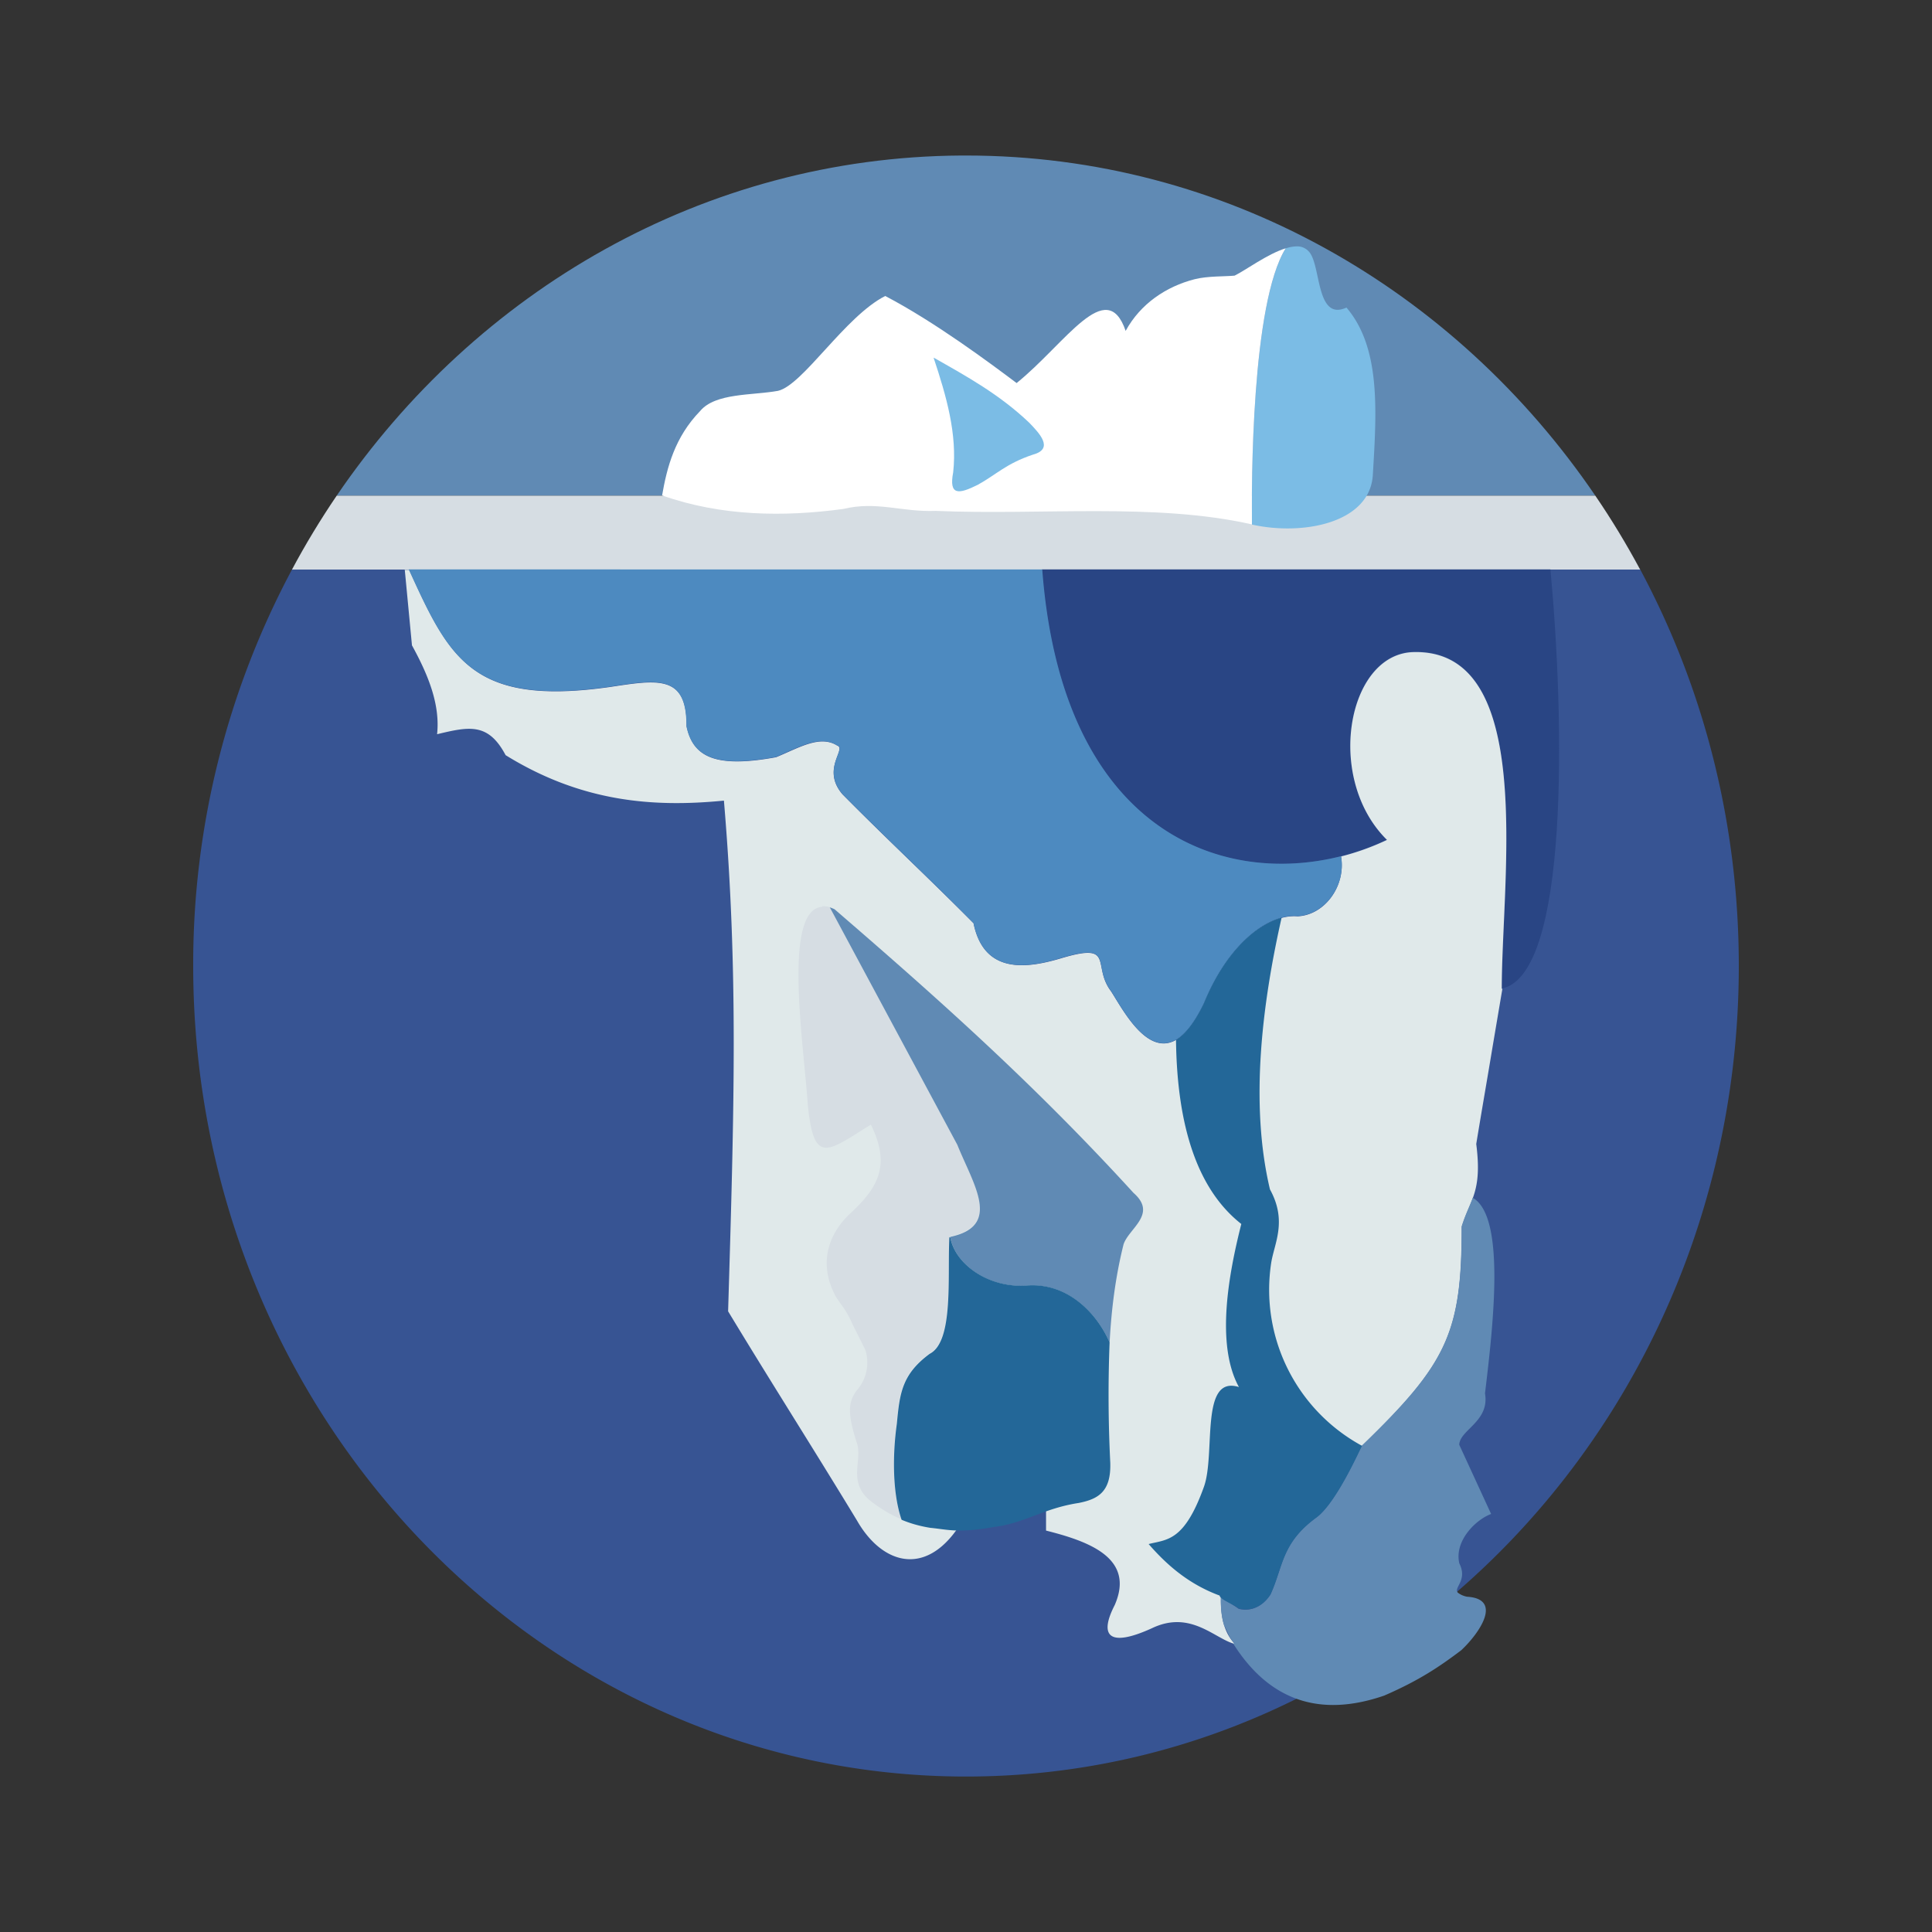 <?xml version="1.0" encoding="UTF-8" standalone="no"?>
<svg xmlns="http://www.w3.org/2000/svg" viewBox="0 0 30 30" width="30" height="30">
    <rect x="0" y="0" width="30" height="30" fill="#333333" stroke="none"/>
    <path d="M14.924 2.415C10.927 2.44 7.39 4.52 5.228 7.697h19.544c-2.176-3.197-5.743-5.282-9.77-5.282h-.078z" fill="#608ab4"/>
    <path d="M4.534 8.844A12.995 12.995 0 0 0 3 15c0 6.946 5.377 12.586 12 12.586 6.625 0 12-5.64 12-12.587 0-2.24-.556-4.338-1.532-6.158H4.534z" fill="#375493"/>
    <path d="M5.228 7.697c-.25.368-.482.75-.694 1.147h20.934c-.213-.396-.445-.78-.696-1.147H5.228z" fill="#d6dde3"/>
    <path d="M20.126 3.826a.59.59 0 0 0-.16.03c-.535.852-.533 3.68-.526 4.29h.003c.792.176 1.84-.025 1.875-.783.06-.998.12-1.966-.41-2.587-.482.22-.39-.673-.587-.873a.24.24 0 0 0-.192-.077z" fill="#7bbce5"/>
    <path d="M19.966 3.855c-.282.086-.625.342-.795.425-.144.015-.42.004-.622.056-.44.113-.84.38-1.07.802-.297-.865-.936.2-1.693.81-.42-.315-1.265-.946-2.04-1.352-.624.316-1.277 1.383-1.665 1.473-.404.073-.973.03-1.21.314-.393.406-.514.872-.59 1.31.922.325 1.89.335 2.813.21.524-.126.897.05 1.436.03 1.635.07 3.41-.13 4.91.21-.007-.61-.01-3.438.526-4.29z" fill="#fff"/>
    <path d="M14.498 5.558c.197.592.368 1.184.303 1.776-.07.366.088.34.38.195.288-.158.44-.33.86-.47.33-.09.1-.33-.06-.496-.465-.442-.973-.72-1.48-1.008z" fill="#7bbce5"/>
    <path d="M16.178 8.844c.345 4.556 3.42 5.116 5.357 4.195-.968-.956-.617-2.897.416-2.92 1.91-.045 1.37 3.505 1.37 5.23 1.044-.21.975-4.143.754-6.507H16.18z" fill="#294584"/>
    <path d="M6.285 8.844l.112 1.177c.253.46.44.92.39 1.38.498-.12.795-.183 1.064.325 1.177.728 2.29.814 3.39.706.224 2.644.16 4.77.065 7.93.667 1.103 1.335 2.15 2.002 3.25.383.67 1.055.883 1.582.09l1.353-.61v.675c.695.174 1.38.438 1.066 1.157-.24.466-.106.67.576.36.603-.29.975.163 1.29.244-.45-.475-.063-1.41-.048-2.378.643-.058 1.378-.638 2.022-.697 1.322-1.28 1.55-1.753 1.55-3.404.13-.428.32-.54.224-1.285.075-.46.18-1.062.256-1.523l.15-.887h-.01c0-1.724.543-5.274-1.367-5.228-1.032.022-1.383 1.963-.415 2.916a3.888 3.888 0 0 1-.714.257c.08.45-.247.91-.674.93-.426-.038-1.054.383-1.45 1.348-.637 1.334-1.215.174-1.447-.184-.3-.395.067-.76-.75-.52-.538.163-1.22.272-1.385-.537-.69-.696-1.348-1.307-2.036-2.003-.276-.324-.047-.592-.046-.707v-.016l-.003-.006a.057.057 0 0 0-.003-.005s0-.003-.002-.004h-.002l-.005-.005-.005-.006s-.002 0-.003-.003l-.01-.003c-.27-.17-.594.034-.95.18-.926.17-1.29.007-1.39-.48.007-.806-.45-.722-1.192-.61-2.144.304-2.49-.45-3.116-1.82H6.29z" fill="#e0e9ea"/>
    <path d="M6.348 8.844c.625 1.368.972 2.123 3.116 1.82.744-.113 1.2-.197 1.194.61.1.486.462.65 1.39.48.354-.147.68-.35.948-.18.004 0 .008 0 .01.002l.005.002.01.006.005.005h.002l.002.003a.065.065 0 0 1 .005.013s0 .004.002.005v.013c-.002.114-.23.382.044.707.688.697 1.348 1.308 2.036 2.004.164.81.847.7 1.385.534.818-.238.45.127.75.52.23.36.81 1.52 1.446.185.397-.965 1.025-1.386 1.45-1.348.43-.02.755-.48.676-.93-1.897.48-4.336-.425-4.64-4.453H6.35z" fill="#4d8ac0"/>
    <path d="M12.77 14.08c-.617.04-.294 2.094-.227 3.068.092.958.306.732.98.315.308.624.12.972-.317 1.376-.326.303-.513.76-.23 1.29.086.14.16.2.26.43l.2.4a.652.652 0 0 1-.14.64c-.12.17-.144.343.013.817.082.274-.15.603.21.892.16.123.317.216.48.284-.14-.404-.145-.987-.077-1.488.046-.473.078-.767.51-1.088.38-.193.274-1.21.307-1.816l.013.01v-.01c.81-.17.36-.814.11-1.43l-1.977-3.684a.358.358 0 0 0-.108-.014c-.004 0-.006-.002-.01 0z" fill="#d6dde3"/>
    <path d="M12.887 14.093l1.978 3.683c.248.617.698 1.26-.11 1.43.072.432.607.807 1.202.757.62-.04 1.07.42 1.273.885.027-.512.09-1.02.216-1.524.08-.25.532-.47.156-.8-1.525-1.67-2.994-2.983-4.643-4.405a.55.55 0 0 0-.075-.03z" fill="#608ab4"/>
    <path d="M14.742 19.207c-.033.605.072 1.623-.306 1.815-.433.32-.465.615-.51 1.087-.07.5-.066 1.083.074 1.49.143.06.29.1.445.125.262.024.427.088.98-.012.482-.056.773-.29 1.325-.374.302-.06.506-.173.49-.63a20.856 20.856 0 0 1-.01-1.863c-.203-.465-.654-.925-1.273-.885-.588.05-1.12-.317-1.2-.742l-.015-.01z" fill="#236798"/>
    <path d="M22.87 18.597c-.052.14-.118.266-.174.447.002 1.65-.226 2.126-1.55 3.404-.01.003-.39.886-.71 1.117-.544.4-.51.76-.71 1.196-.147.224-.348.26-.494.22-.09-.07-.183-.106-.274-.215-.006.18.006.34.053.484l.01.01c.024.054.05.106.072.158 0 .002.004.003.005.005v.002a.684.684 0 0 0 .075.097.504.504 0 0 1-.027-.005c.556.884 1.34 1.16 2.348.812.544-.236.86-.45 1.197-.705.293-.276.64-.795.092-.83a.327.327 0 0 1-.144-.062l-.004-.002-.004-.01a.06.06 0 0 1-.006-.01s0-.004-.002-.005v-.01c.002-.08.152-.19.037-.42-.08-.348.255-.678.494-.766l-.495-1.075c.01-.235.475-.36.4-.798.134-1.104.316-2.742-.187-3.035z" fill="#608ab4"/>
    <path d="M19.9 14.25c-.398.107-.88.533-1.205 1.326-.15.312-.296.488-.434.57.016 1.36.34 2.33 1.014 2.86-.2.79-.398 1.875-.037 2.532-.61-.192-.36 1.03-.542 1.545-.306.856-.574.82-.86.893.26.298.598.614 1.103.8v.004c0 .004.004.01.007.014.038.057.207.12.29.183.145.04.346.005.492-.216.2-.433.167-.795.71-1.194.314-.225.684-1.074.712-1.116a2.757 2.757 0 0 1-1.41-2.847c.05-.304.25-.645-.02-1.135-.32-1.346-.114-2.913.18-4.216z" fill="#236798"/>
</svg>
